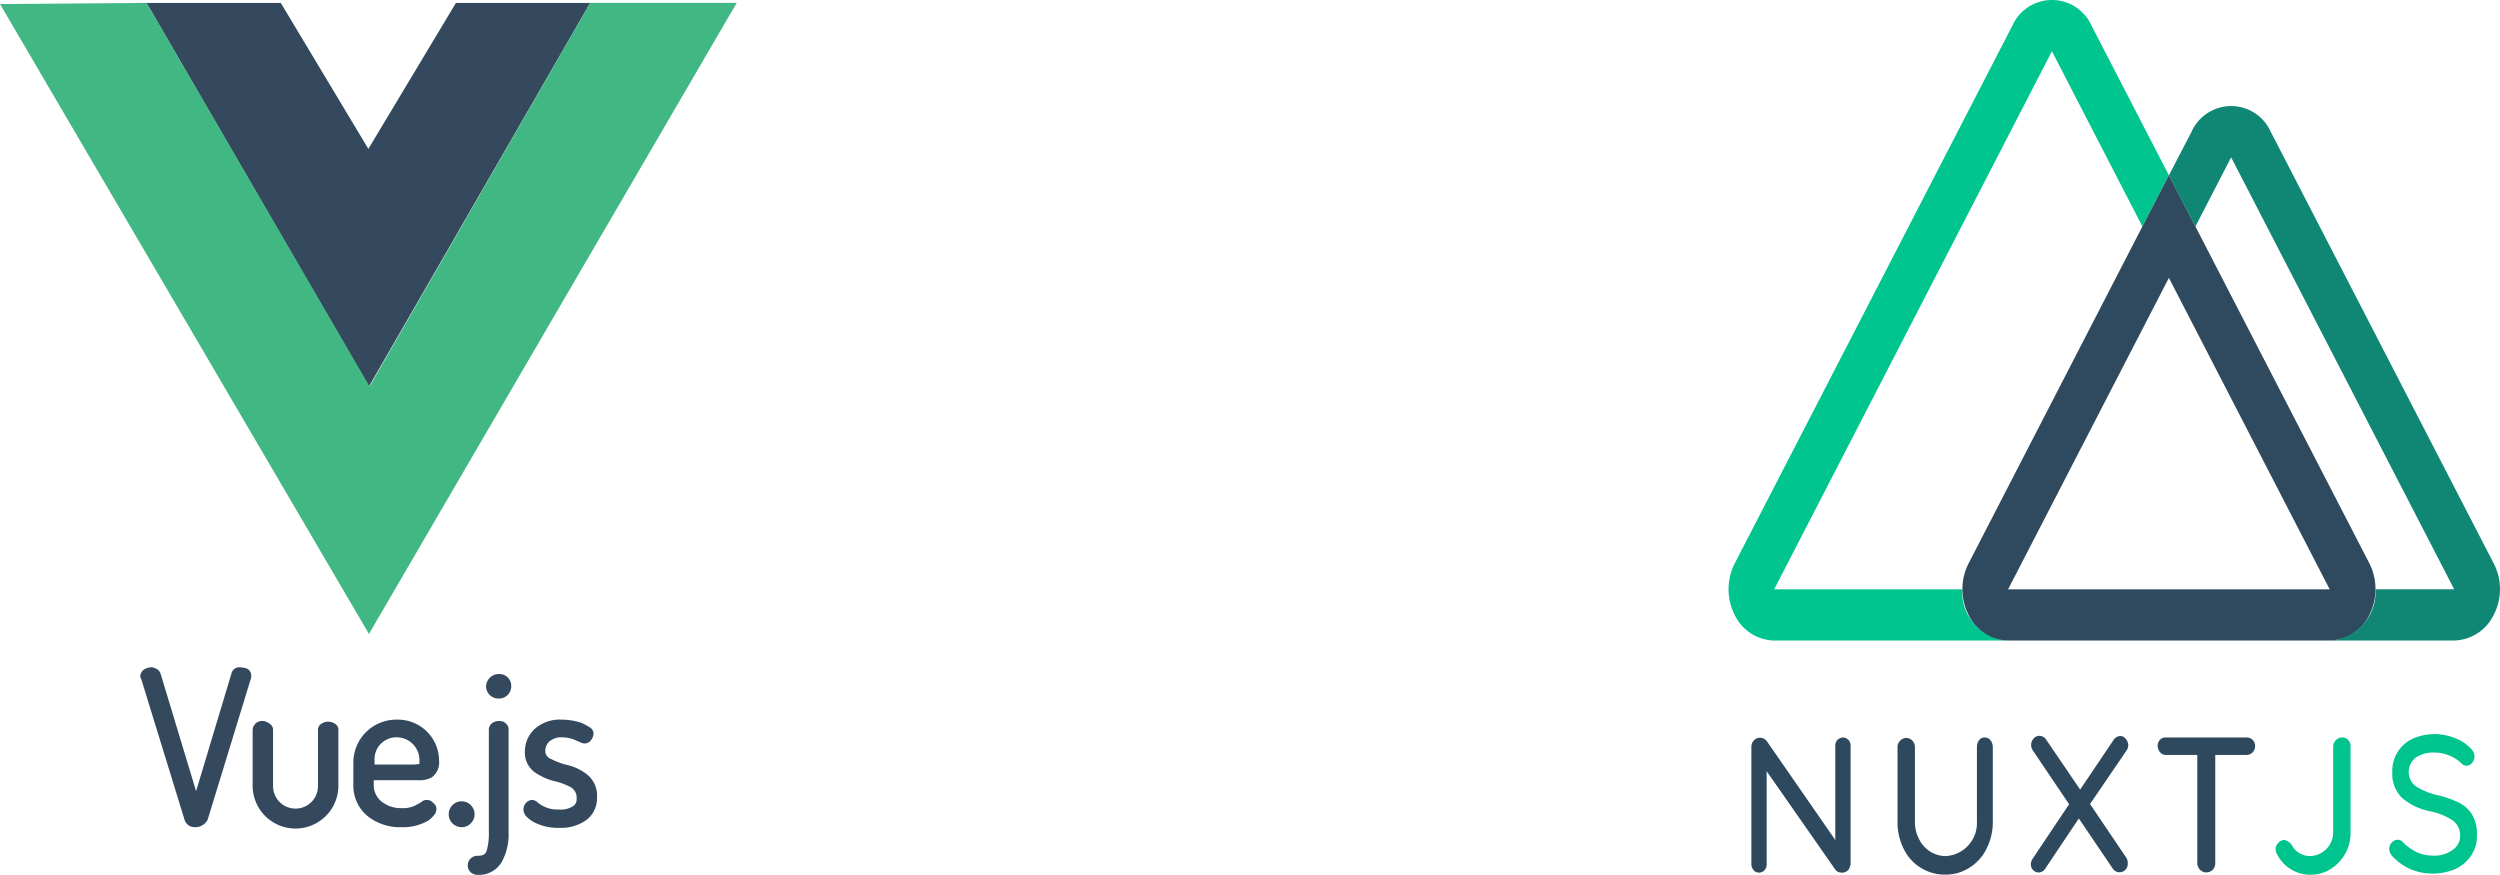 <svg xmlns="http://www.w3.org/2000/svg" width="257.177" height="89.992" viewBox="0 0 257.177 89.992">
  <g id="vue" transform="translate(-101.331 -58)">
    <path id="Контур_261" data-name="Контур 261" d="M111.342,99.949a1.6,1.6,0,0,0-.771.21.93.93,0,0,0-.421.7.527.527,0,0,0,.07.28v-.07l4.482,14.564a1.123,1.123,0,0,0,.489.63,1.428,1.428,0,0,0,1.891-.63L121.564,101v-.209a.824.824,0,0,0-.419-.7,3,3,0,0,0-.771-.14.825.825,0,0,0-.841.631l-3.641,12.113-3.641-12.044a.893.893,0,0,0-.35-.489A1.819,1.819,0,0,0,111.342,99.949Zm35.709.7a1.317,1.317,0,0,0-1.33,1.262,1.272,1.272,0,0,0,1.33,1.26,1.255,1.255,0,0,0,1.26-1.26A1.214,1.214,0,0,0,147.051,100.648Zm-10.5,4.691a4.429,4.429,0,0,0-4.482,4.272v2.381a4.082,4.082,0,0,0,1.4,3.22,5.354,5.354,0,0,0,3.57,1.191,5.169,5.169,0,0,0,2.521-.561,1.91,1.91,0,0,0,.7-.56.977.977,0,0,0,.35-.7.683.683,0,0,0-.28-.63.861.861,0,0,0-.7-.35.8.8,0,0,0-.561.209,2.9,2.9,0,0,1-.489.28,2.762,2.762,0,0,1-1.541.35,3.145,3.145,0,0,1-2.1-.7,2.169,2.169,0,0,1-.771-1.749v-.421h4.482a2.763,2.763,0,0,0,1.469-.28,1.91,1.91,0,0,0,.771-1.751A4.244,4.244,0,0,0,136.548,105.339Zm16.943,0a3.857,3.857,0,0,0-2.87,1.05,3.181,3.181,0,0,0-.91,2.242,2.522,2.522,0,0,0,.98,2.1,6.3,6.3,0,0,0,1.96.911,7.135,7.135,0,0,1,1.751.63,1.227,1.227,0,0,1,.63,1.19.822.822,0,0,1-.35.771,2.357,2.357,0,0,1-1.471.35,3.149,3.149,0,0,1-1.751-.421,2.848,2.848,0,0,1-.489-.35.8.8,0,0,0-.56-.209.942.942,0,0,0-.632.35,1.035,1.035,0,0,0,.141,1.4,3.137,3.137,0,0,0,.771.56,5.463,5.463,0,0,0,2.59.56,4.448,4.448,0,0,0,2.8-.839,2.8,2.8,0,0,0,1.05-2.31,2.758,2.758,0,0,0-.982-2.31,5.174,5.174,0,0,0-1.96-.982,7.068,7.068,0,0,1-1.751-.63.9.9,0,0,1-.63-.91,1.457,1.457,0,0,1,.35-.839,1.851,1.851,0,0,1,1.4-.491,3.439,3.439,0,0,1,1.33.28c.141.07.35.141.491.211a1.021,1.021,0,0,0,.489.139.819.819,0,0,0,.7-.421,1.121,1.121,0,0,0,.211-.63.808.808,0,0,0-.421-.63,8.151,8.151,0,0,0-.771-.421A6.617,6.617,0,0,0,153.491,105.339Zm-30.736.141a.963.963,0,0,0-1.05.91v5.742a4.411,4.411,0,0,0,8.823,0v-5.742a.738.738,0,0,0-.35-.63,1.276,1.276,0,0,0-1.4,0,.738.738,0,0,0-.35.63v5.742a2.311,2.311,0,1,1-4.621,0v-5.742a.738.738,0,0,0-.35-.63A1.255,1.255,0,0,0,122.755,105.48Zm24.3,0a1.185,1.185,0,0,0-.7.209.834.834,0,0,0-.35.632v10.572a6.656,6.656,0,0,1-.211,1.89c-.139.421-.35.561-.98.561a.99.99,0,0,0-.7,1.68,1.058,1.058,0,0,0,.771.28,2.688,2.688,0,0,0,2.451-1.33,5.913,5.913,0,0,0,.7-3.081V106.321a.738.738,0,0,0-.35-.632C147.611,105.55,147.331,105.48,147.051,105.48Zm-10.5,1.68a2.342,2.342,0,0,1,2.31,2.381v.35a4.076,4.076,0,0,1-.7.07h-3.92v-.491A2.244,2.244,0,0,1,136.548,107.16Zm6.651,6.581a1.331,1.331,0,0,0,0,2.662,1.331,1.331,0,0,0,0-2.662Z" transform="translate(5.611 26.689)" fill="#35495e"/>
    <path id="Контур_262" data-name="Контур 262" d="M110.542,58.184h13.813L133.364,73.2l9.007-15.013h13.813L133.423,97.639Z" transform="translate(5.86 0.117)" fill="#35495e"/>
    <path id="Контур_263" data-name="Контур 263" d="M101.331,58.3l15.073-.12,22.94,39.455,22.7-39.455h15.073L139.285,123.1Z" transform="translate(0 0.117)" fill="#41b883"/>
    <path id="Контур_264" data-name="Контур 264" d="M221.426,104.673a.851.851,0,0,1,.219.612v12.072a1.144,1.144,0,0,1-.239.7.839.839,0,0,1-.617.283,1.165,1.165,0,0,1-.4-.065.847.847,0,0,1-.278-.2l-7.1-10.169v9.557a.82.82,0,0,1-.735.874h-.061a.732.732,0,0,1-.537-.241,1.028,1.028,0,0,1-.239-.612V105.4a.941.941,0,0,1,.278-.679.769.769,0,0,1,.578-.262.806.806,0,0,1,.4.088.736.736,0,0,1,.317.241l7.059,10.19v-9.667a.821.821,0,0,1,.735-.874h.061a.661.661,0,0,1,.537.241Zm14.613.043a1.214,1.214,0,0,1,.237.679v7.631a6.011,6.011,0,0,1-.635,2.822,4.72,4.72,0,0,1-1.751,1.968,4.441,4.441,0,0,1-2.505.722,4.67,4.67,0,0,1-4.274-2.647,6.022,6.022,0,0,1-.637-2.821v-7.631a.9.9,0,0,1,.278-.679.844.844,0,0,1,1.253,0,1.012,1.012,0,0,1,.259.679v7.61a3.757,3.757,0,0,0,.437,1.859,3.077,3.077,0,0,0,2.7,1.728,3.4,3.4,0,0,0,3.24-3.542v-7.677a1.124,1.124,0,0,1,.219-.7.69.69,0,0,1,.6-.283A.758.758,0,0,1,236.039,104.716Zm13.977,12.095a.976.976,0,0,1,.139.568.853.853,0,0,1-.258.679.832.832,0,0,1-1.293-.154l-3.479-5.139-3.441,5.139a.818.818,0,0,1-.7.416.781.781,0,0,1-.556-.241.856.856,0,0,1-.239-.569,1.073,1.073,0,0,1,.219-.656l3.717-5.553-3.717-5.512a1,1,0,0,1,.059-1.245.787.787,0,0,1,.995-.175.743.743,0,0,1,.317.306l3.48,5.116,3.42-5.074a.887.887,0,0,1,.7-.437.713.713,0,0,1,.576.306,1.047,1.047,0,0,1,.259.591,1.022,1.022,0,0,1-.178.591l-3.758,5.511ZM263,104.673a.873.873,0,0,1,.259.656.885.885,0,0,1-.9.9h-3.2v11.152a.915.915,0,0,1-1.571.656,1.018,1.018,0,0,1-.278-.656V106.226h-3.2a.767.767,0,0,1-.617-.263,1,1,0,0,1-.259-.656.883.883,0,0,1,.239-.633.768.768,0,0,1,.615-.241h8.271A.868.868,0,0,1,263,104.673Z" transform="translate(70.057 29.432)" fill="#2e495e"/>
    <path id="Контур_265" data-name="Контур 265" d="M245.969,118.058a3.988,3.988,0,0,1-1.412-1.53A1.227,1.227,0,0,1,244.4,116a.928.928,0,0,1,.278-.656.966.966,0,0,1,.556-.306,1.194,1.194,0,0,1,.815.5,2.107,2.107,0,0,0,1.89,1.16,2.435,2.435,0,0,0,2.386-2.472v-8.769a.941.941,0,0,1,.278-.679.911.911,0,0,1,.637-.283.859.859,0,0,1,.636.262.933.933,0,0,1,.237.677v8.726a4.388,4.388,0,0,1-2.008,3.85A3.916,3.916,0,0,1,245.969,118.058Zm12.425.044a5.727,5.727,0,0,1-1.929-1.334,1.172,1.172,0,0,1-.376-.81.921.921,0,0,1,.278-.656.781.781,0,0,1,.576-.283.671.671,0,0,1,.517.218,5.514,5.514,0,0,0,1.471,1.072,4.4,4.4,0,0,0,1.749.35,3.119,3.119,0,0,0,1.929-.591,1.714,1.714,0,0,0,.776-1.443,1.893,1.893,0,0,0-.776-1.6,6.532,6.532,0,0,0-2.346-.939,6.36,6.36,0,0,1-2.863-1.378,3.465,3.465,0,0,1-.993-2.647,3.643,3.643,0,0,1,2.088-3.433,5.571,5.571,0,0,1,4.354-.065,4.2,4.2,0,0,1,1.61,1.049,1.139,1.139,0,0,1,.4.854.922.922,0,0,1-.239.633.722.722,0,0,1-.6.306.65.65,0,0,1-.4-.152,4.059,4.059,0,0,0-2.883-1.2,3.2,3.2,0,0,0-1.929.524,1.875,1.875,0,0,0-.437,2.449,1.6,1.6,0,0,0,.437.481,6.886,6.886,0,0,0,2.127.9,10.019,10.019,0,0,1,2.307.789,3.353,3.353,0,0,1,1.391,1.268,3.947,3.947,0,0,1,.478,2.121,3.442,3.442,0,0,1-.576,2.034,3.981,3.981,0,0,1-1.612,1.4A6.019,6.019,0,0,1,258.394,118.1Z" transform="translate(91.022 29.365)" fill="#00c48d"/>
    <path id="Контур_266" data-name="Контур 266" d="M255.3,76.02l-2.723,5.271-9.305-18.02-28.57,55.351h19.345a5.015,5.015,0,0,0,4.712,5.271H214.707a4.616,4.616,0,0,1-4.074-2.646,5.851,5.851,0,0,1,0-5.27L239.2,60.646a4.462,4.462,0,0,1,8.152,0Z" transform="translate(69.141)" fill="#00c58e"/>
    <path id="Контур_267" data-name="Контур 267" d="M266.587,108.969,248.676,74.284l-2.724-5.271-2.724,5.271-17.892,34.685a5.851,5.851,0,0,0,0,5.27,4.639,4.639,0,0,0,4.076,2.646h33.081a4.635,4.635,0,0,0,4.076-2.624A5.9,5.9,0,0,0,266.587,108.969Zm-37.177,2.646,16.541-32.038,16.541,32.038Z" transform="translate(78.495 7.007)" fill="#2f495e"/>
    <path id="Контур_268" data-name="Контур 268" d="M271.112,117a4.643,4.643,0,0,1-4.076,2.646h-12.8a5.015,5.015,0,0,0,4.712-5.27h8.091L244.094,69.94l-3.678,7.129-2.724-5.27,2.327-4.483a4.462,4.462,0,0,1,8.152,0l22.943,44.416A5.741,5.741,0,0,1,271.112,117Z" transform="translate(86.755 4.243)" fill="#108775"/>
  </g>
</svg>
